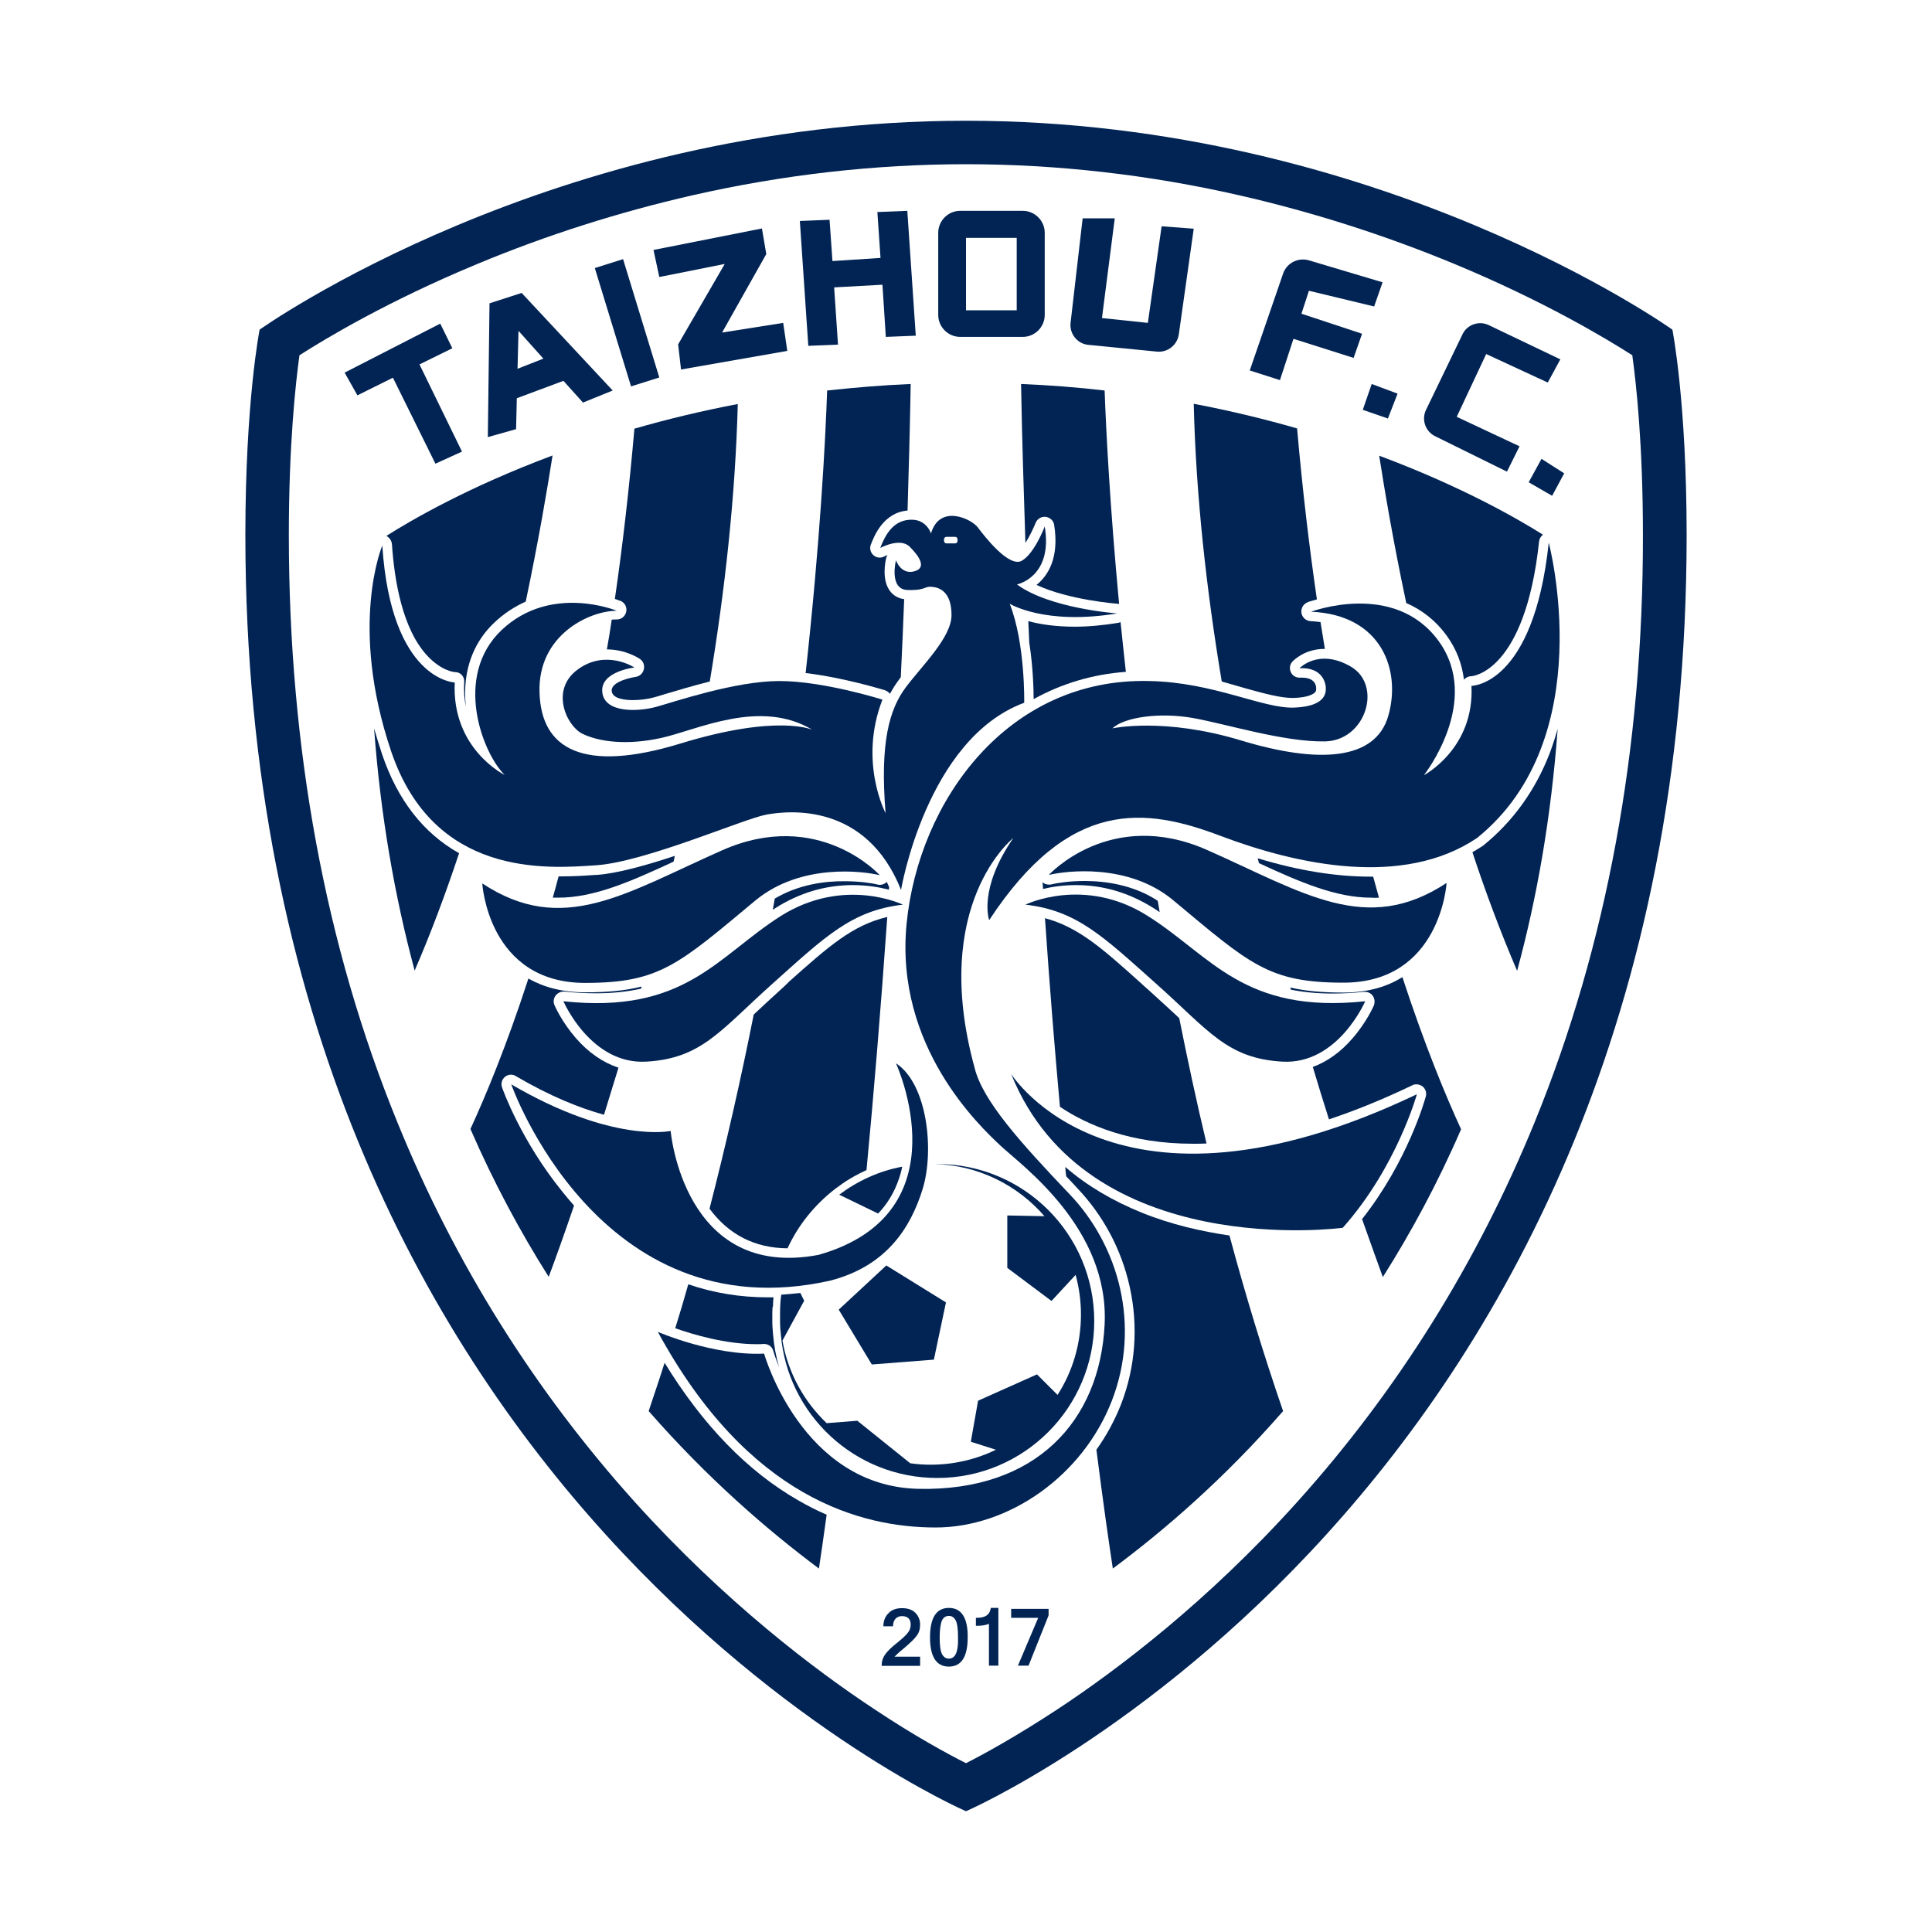 <?xml version="1.0" encoding="utf-8"?>
<!-- Generator: Adobe Illustrator 22.1.0, SVG Export Plug-In . SVG Version: 6.00 Build 0)  -->
<svg version="1.1" id="图层_1" xmlns="http://www.w3.org/2000/svg" xmlns:xlink="http://www.w3.org/1999/xlink" x="0px" y="0px"
	 viewBox="0 0 800 800" style="enable-background:new 0 0 800 800;" xml:space="preserve">
<style type="text/css">
	.st0{fill:#012454;}
</style>
<g>
	<path class="st0" d="M692.5,136.5c0,0-121-86.5-292.5-86.5s-292.5,86.5-292.5,86.5s-5.9,29.6-5.9,85.1C101.6,620.6,400,750,400,750
		s298.4-129.4,298.4-528.4C698.4,166.1,692.5,136.5,692.5,136.5z M635.5,464.6c-23.8,58.3-56.9,111.3-98.5,157.5
		c-37.1,41.2-74.3,69.3-99,85.6c-16.9,11.1-30.3,18.5-38,22.4c-7.7-3.9-21.2-11.2-38-22.4c-24.7-16.3-61.8-44.4-99-85.6
		c-41.6-46.2-74.8-99.1-98.5-157.5c-29.8-73-44.9-154.8-44.9-243c0-37.6,2.8-62.9,4.4-74.5c11.1-7.1,36.8-22.5,73.4-37.7
		c29-12.1,59-21.6,89.2-28.5C324.3,72.3,362.5,68,400,68c37.5,0,75.7,4.3,113.3,12.9c30.2,6.9,60.3,16.5,89.2,28.5
		c36.6,15.2,62.3,30.6,73.4,37.7c1.6,11.6,4.4,36.9,4.4,74.5C680.4,309.8,665.3,391.6,635.5,464.6z"/>
	<path class="st0" d="M418.7,444.7c31.3,78,137.3,63.7,137.3,63.7c22.3-25,30.7-55.3,30.7-55.3C461.3,513,418.7,444.7,418.7,444.7z"
		/>
	<path class="st0" d="M242.3,407c31,0,38.7-7.7,70.7-34.3c18.7-15.3,44.3-12,51.3-10.3c0,0-25.3-28-65.3-10.3
		c-40,17.7-66,35.7-99.3,13.7C199.7,365.7,202,407,242.3,407z"/>
	<path class="st0" d="M246.7,358.3c20.3-1.3,61.3-19.3,70.7-21c9.3-1.7,41.3-5,55.7,31.2c0,0,10.5-62.5,51-77.5c0,0,0.5-24.5-6-41
		c0,0,14.5,9,44.5,4c0,0-28-2-41.5-12c0,0,15-3,11.5-24c0,0-4.2,11.2-9.5,14.2s-15.5-10.2-18.2-13.8s-15.8-9.8-19.4,2.5
		c0,0-1.7-5.7-8-5.7c-6.3,0-10.2,4.2-13,11.7c0,0,8.2-4.5,12.2-0.5s7.2,8.8,1.8,10.2C373,238,371,232,371,232s-3,12,4.7,12.3
		c7.7,0.3,7-1.7,10.3-1.3c3.3,0.3,8,2.3,8,11.7c0,9.3-12.3,21-19,30s-10.7,22.7-8.3,52c0,0-11.3-21.3-1.3-47c0,0-24.3-7.7-42.7-7.7
		c-18.3,0-43.7,8.7-51,10.7c-7.3,2-21.3,2.7-22.3-6c-1-8.7,13.3-10.3,13.3-10.3s-11.7-7.7-23.3,0.7c-11.7,8.3-5,23.3,1.7,26.7
		c6.7,3.3,18.3,5,33,1.7s40.7-16.3,62.3-3.3c0,0-14.3-6.7-54.7,5.7c-40.3,12.3-57.7,2.3-58.3-21.3c-0.7-23.7,20.7-33.7,32-33.7
		c0,0-27.3-11.3-47.7,8c-20.3,19.3-7.7,51.3,1.3,60c0,0-22-10.7-20.7-38.3c0,0-26.3-0.7-30-56.7c0,0-14,33,3.7,85.3
		C179.7,363.3,226.3,359.7,246.7,358.3z M391.9,225c-0.5,0-1-0.4-1-1v-0.7c0-0.5,0.4-1,1-1h3.6c0.5,0,1,0.4,1,1v0.7c0,0.5-0.4,1-1,1
		H391.9z"/>
	<path class="st0" d="M343.7,530.3c23.3-6,33.3-21.8,38.3-37.8s2-43.8-11-52.2c0,0,28.7,62-32,79.3c-56,10.7-61.3-51.3-61.3-51.3
		s-24,5.3-66-19.3C211.7,449,247.7,551.7,343.7,530.3z"/>
	<path class="st0" d="M323.3,379.3c-26.3,16.7-39.7,40.7-90,35.3c0,0,11.3,26.3,34.3,25c23-1.3,30.7-13,52.3-32.3s32.7-30.3,54-32.7
		C374,374.7,349.7,362.7,323.3,379.3z"/>
	<path class="st0" d="M478.7,407.3c21.7,19.3,29.3,31,52.3,32.3c23,1.3,34.3-25,34.3-25c-50.3,5.3-63.7-18.7-90-35.3
		c-26.3-16.7-50.7-4.7-50.7-4.7C446,377,457,388,478.7,407.3z"/>
	<path class="st0" d="M609.3,284c1.3,26-19.7,37-19.7,37s24.3-30.7,6-55.7c-18.3-25-52.7-12-52.7-12c29.3,1.3,37.3,24.3,32,43
		s-29,20-61,10.3c-32-9.7-53.3-5-53.3-5c5-4.7,19.7-6.7,33.3-4.3s37.7,10,54.7,9.7c17-0.3,24-23.3,10.7-31
		c-13.3-7.7-21.2,0.7-21.2,0.7c9.7-0.5,10.9,6.4,10.9,8.3c0,1.9-0.1,7.5-13.1,8s-33.3-10.5-60-11c-58.5-1.5-95.5,49.5-100.5,100.5
		s30.5,84,39,92s45,34,43,74s-28.5,69-77,68s-64-56-64-56c-21,1-44-9-44-9c37.5,69,84.5,81,115,81s61-21.5,73-52.5s3-64-17.5-85.5
		s-36-38.8-39.3-52.2c-18.7-68,16-95.3,16-95.3c-14.7,21.3-10,34-10,34c33.3-50.7,64.7-46.7,96-34.8c31.3,11.8,75.3,21.5,106,0.8
		c51.3-41.3,29.7-122.3,29.7-122.3C635,284,609.3,284,609.3,284z"/>
	<path class="st0" d="M434.3,362.3c7-1.7,32.7-5,51.3,10.3c32,26.7,39.7,34.3,70.7,34.3c40.3,0,42.7-41.3,42.7-41.3
		c-33.3,22-59.3,4-99.3-13.7C459.7,334.3,434.3,362.3,434.3,362.3z"/>
	<polygon class="st0" points="180.3,192 191.3,187 173.7,150.9 187.3,144.2 182.3,134 142.7,154.3 148,163.7 162.7,156.4 	"/>
	<path class="st0" d="M214,164.9l19.3-7.2l8.1,9l12.3-5L216,121.3l-13.3,4.3L202,181l11.7-3.3L214,164.9z M214.7,137l10.3,11.5
		l-10.7,4.2L214.7,137z"/>
	<polygon class="st0" points="273,156.3 258,107.3 246.3,111 261.3,160 	"/>
	<polygon class="st0" points="300.1,109.3 280.8,142.6 282,153 326,145.3 324.3,133.7 299,137.7 317.3,105.2 315.5,94.6 
		270.6,103.5 273,114.7 	"/>
	<polygon class="st0" points="347,142.7 345.4,119 365.4,117.9 366.8,139.5 379.2,139 375.7,87.3 363.3,87.8 364.6,106.8 
		344.7,108.1 343.5,91 331.2,91.5 334.7,143.2 	"/>
	<path class="st0" d="M397.6,139.5h25.9c5,0,9.1-4.1,9.1-9.1v-34c0-5-4.1-9.1-9.1-9.1h-25.9c-5,0-9.1,4.1-9.1,9.1v34
		C388.5,135.4,392.6,139.5,397.6,139.5z M400,98.5h21v30h-21V98.5z"/>
	<path class="st0" d="M450.7,142.8l28.4,2.8c4.4,0.4,8.3-2.7,9-7l6.2-43.9l-13.3-1l-5.7,40l-19-2l5.3-41.3h-13.3l-5,43.3
		C442.8,138.2,446.1,142.4,450.7,142.8z"/>
	<path class="st0" d="M535.6,140.3l24.9,7.9l3.5-10l-25.1-8.3l3.1-9.5l27,6.5l3.5-10l-30.5-9.1c-4.5-1.3-9.2,1.1-10.7,5.5
		l-13.8,40.1l12.5,4L535.6,140.3z"/>
	<path class="st0" d="M594.2,180.6l29.8,14.7l5.2-10.5l-26-12.2l12.2-26l25.5,11.8l5.2-9.6l-29.7-14.2c-4-1.9-8.9-0.2-10.8,3.8
		l-15.2,31.5C588.6,173.8,590.2,178.6,594.2,180.6z"/>
	<polygon class="st0" points="564.3,169.7 574.7,173.3 578.7,163 568,159 	"/>
	<polygon class="st0" points="633,199.7 642.7,205.3 647.7,196 638.3,190 	"/>
	<path class="st0" d="M374.2,682.6c2.7-2.3,4.5-4,5.4-5.3c1-1.3,1.4-2.9,1.4-4.6c0-1.9-0.7-3.6-2-4.9c-1.3-1.3-3.2-1.9-5.5-1.9
		c-2.2,0-4.1,0.6-5.4,1.9c-1.4,1.3-2.2,3-2.3,5.1l0,0.5h4l0-0.5c0.1-1.2,0.5-2.2,1.2-2.8c0.7-0.6,1.5-0.9,2.5-0.9
		c1.2,0,2,0.3,2.7,0.9c0.6,0.6,0.9,1.5,0.9,2.6c0,1.3-0.4,2.4-1.2,3.4c-0.8,1.1-2.4,2.5-4.6,4.3c-2.3,1.8-3.9,3.4-4.8,4.7
		c-0.9,1.3-1.4,2.7-1.4,4.2v0.5h15.9V686h-10.6C371,685.5,371.9,684.4,374.2,682.6z"/>
	<path class="st0" d="M392.9,665.8c-5.2,0-7.8,4.1-7.8,12.2c0,8,2.6,12.1,7.8,12.1c5.2,0,7.8-4.1,7.8-12.1
		C400.8,669.9,398.1,665.8,392.9,665.8z M395.7,685c-0.6,1.2-1.6,1.8-2.8,1.8c-1.2,0-2.1-0.6-2.8-1.8c-0.7-1.3-1-3.7-1-7
		c0-3.4,0.4-5.8,1-7.1c0.6-1.2,1.6-1.8,2.8-1.8c1.2,0,2.1,0.6,2.8,1.8c0.7,1.3,1,3.7,1,7.1C396.8,681.3,396.4,683.7,395.7,685z"/>
	<path class="st0" d="M410.2,666.2c-0.5,2.5-2.3,3.7-5.6,3.7h-0.5v3.3h0.5c2.1,0,3.7-0.3,4.9-0.8v17.3h3.9v-23.9h-3.1L410.2,666.2z"
		/>
	<polygon class="st0" points="418.7,669.9 429.9,669.9 421.5,689.7 425.9,689.7 434.2,668.9 434.2,666.2 418.7,666.2 	"/>
	<path class="st0" d="M476,410.3c-1.4-1.2-2.7-2.4-4-3.6c-15.7-14.1-25.5-22.8-39.3-26.5c1.9,27.8,4,53.9,6.2,78.1
		c11.5,7.7,29.3,15.3,55.1,15.3c1.9,0,3.7,0,5.6-0.1c-4.2-17.5-7.9-34.9-11.3-51.9c-0.6-0.5-1.1-1.1-1.7-1.6
		C483.4,417.1,479.9,413.8,476,410.3z"/>
	<path class="st0" d="M320.8,372.1c-0.3,1.5-0.5,3.1-0.8,4.6c0.4-0.2,0.8-0.5,1.1-0.7c9.9-6.3,20.7-9.5,32-9.5c6,0,11.1,0.9,15,1.9
		c0-0.3,0-0.7,0.1-1c-0.3-0.8-0.7-1.5-1-2.2c-0.7,0.7-1.8,1.2-2.8,1.2c-0.3,0-0.6,0-0.9-0.1c-2.8-0.7-7.9-1.4-13.7-1.4
		C341.7,364.8,330.7,366.2,320.8,372.1z"/>
	<path class="st0" d="M425.8,257.2c0.1,3,0.3,6,0.4,8.9c1.6,10.3,1.8,19.8,1.8,23.4c11.7-6.5,24.5-10.3,38.2-11.3
		c-0.8-7.1-1.5-13.9-2.2-20.6c-0.3,0.1-0.6,0.2-0.9,0.3c-6.2,1-12.3,1.6-18,1.6C437,259.5,430.6,258.5,425.8,257.2z"/>
	<path class="st0" d="M431.7,365.3c0.1,0.9,0.1,1.9,0.2,2.8c3.7-0.9,8.3-1.6,13.7-1.6c11.3,0,22,3.2,32,9.5c0.9,0.6,1.8,1.1,2.6,1.7
		c-0.3-1.6-0.5-3.1-0.8-4.7c-10.2-6.7-21.9-8.2-30.3-8.2c-5.8,0-10.9,0.7-13.7,1.4c-0.3,0.1-0.6,0.1-0.9,0.1
		C433.3,366.3,432.4,366,431.7,365.3z"/>
	<path class="st0" d="M582.3,249.7c6.6,2.9,12.2,7.3,16.6,13.3c4.1,5.6,6.5,11.8,7.3,18.5c0.1-0.1,0.1-0.2,0.2-0.3
		c0.8-0.8,1.8-1.2,2.9-1.2c0.2,0,22.2-1.5,28-55.8c0.1-1.1,0.7-2.1,1.6-2.8c-10.8-6.8-34-20.1-67.8-32.7
		C573.2,202.2,576.8,223.8,582.3,249.7z"/>
	<path class="st0" d="M571,371.7c-0.8-2.8-1.6-5.7-2.4-8.7c-0.4,0-0.8,0-1.2,0c-14.2,0-29.8-2.5-46.6-7.6c0.2,0.7,0.3,1.3,0.5,2
		c17,7.9,32,14.3,46.3,14.3C568.8,371.8,569.9,371.8,571,371.7z"/>
	<path class="st0" d="M278.9,356.8c0.2-0.8,0.4-1.6,0.5-2.4c-11.8,3.9-23.8,7.3-32.5,7.9l-0.7,0c-3.9,0.3-8.8,0.6-14.2,0.6
		c-0.2,0-0.5,0-0.7,0c-0.8,3-1.6,6-2.4,8.8c0.7,0,1.4,0,2.1,0C245.8,371.8,261.2,365,278.9,356.8z"/>
	<path class="st0" d="M162.3,225.4c1,14.9,4.3,35.1,14.7,46.2c5.7,6.1,10.9,6.7,11.4,6.7c1.1,0,2.1,0.4,2.8,1.2c0.8,0.8,1.1,1.9,1,3
		c-0.2,3.8,0.1,7.2,0.7,10.2c-0.2-1.9-0.3-3.8-0.3-5.7c0-11.7,4.2-21.8,12.2-29.3c3.8-3.6,8.2-6.5,12.9-8.6
		c5.4-25.7,9-47.1,11.1-60.5c-34.8,13-58.4,26.7-68.8,33.3C161.4,222.7,162.2,224,162.3,225.4z"/>
	<path class="st0" d="M275.2,564.3c-2.1,6.7-4.4,13.3-6.6,20c24.4,27.9,49.2,49.3,70.5,65.2c0.9-5.7,1.9-13.1,3.2-22.3
		c-4-1.7-7.9-3.7-11.7-5.9C309.6,609.3,291,590.1,275.2,564.3z"/>
	<path class="st0" d="M472.7,502.1c-12.1-4.9-22.7-11.2-31.6-18.9c0.1,1.3,0.2,2.6,0.4,3.9c1.5,1.5,2.9,3.1,4.4,4.7
		c10.9,11.4,18.5,25.6,21.9,41.1c3.6,16.3,2.4,33.1-3.6,48.6c-2.6,6.6-6,12.9-10.2,18.8c2.8,22.1,5.2,38.7,6.8,49.2
		c21.4-15.9,46.2-37.3,70.5-65.2c-8.3-24.1-15.7-48.5-22.2-72.7C497.6,509.9,485,507.1,472.7,502.1z"/>
	<path class="st0" d="M556.3,411c-8.7,0-15.7-0.6-22-2.1c0.1,0.3,0.2,0.6,0.2,0.9c5.1,1,10.7,1.6,17.1,1.6c4.2,0,8.6-0.2,13.2-0.7
		c0.1,0,0.3,0,0.4,0c1.3,0,2.5,0.6,3.2,1.6c0.8,1.1,1,2.6,0.5,4c-0.1,0.3-3,6.9-8.8,13.6c-4.9,5.7-10.5,9.7-16.5,11.9
		c2.3,7.6,4.5,14.9,6.7,21.7c11.1-3.7,22.6-8.4,34.5-14.1c0.5-0.3,1.1-0.4,1.7-0.4c0.9,0,1.8,0.3,2.6,0.9c1.2,1,1.7,2.6,1.3,4.1
		c-0.3,1.2-7.5,26.9-26.4,50.8c3.5,10,6.5,18.1,8.6,24c11.7-18.5,22.7-38.8,32.4-61.2c-6.3-13.7-15-34.6-24.3-63
		C574.7,408.4,566.7,411,556.3,411z"/>
	<path class="st0" d="M516,285.1c7.6,2.1,14.2,3.9,19.1,3.9c0.2,0,0.5,0,0.7,0c6.1-0.2,8.1-1.7,8.7-2.3c0.5-0.5,0.5-1,0.5-1.7
		c0-1-0.4-4.4-5.9-4.4c-0.2,0-0.5,0-0.8,0c-0.1,0-0.1,0-0.2,0c-1.6,0-3-0.9-3.6-2.3c-0.7-1.5-0.4-3.2,0.7-4.4
		c0.5-0.5,5.1-5.2,13.2-5.2c0.1,0,0.1,0,0.2,0c-0.6-3.6-1.2-7.3-1.8-11.1c-1.3-0.2-2.7-0.3-4.1-0.4c-1.9-0.1-3.5-1.5-3.8-3.4
		c-0.3-1.9,0.8-3.7,2.5-4.4c0.1-0.1,1.6-0.6,3.9-1.2c-3.2-22-6-45.6-8.2-70.8c-13.2-3.8-27.5-7.3-42.8-10.2
		c0.9,38.2,5.3,77.2,11.6,115C509.7,283.3,512.9,284.2,516,285.1z"/>
	<path class="st0" d="M614.2,350.1c-0.1,0.1-0.2,0.1-0.3,0.2c-1.4,0.9-2.8,1.8-4.2,2.6c5.5,16.7,11.7,33.2,18.5,49.1
		c8.3-30.5,14.1-63.8,16.8-100.2c-1,3.5-2.1,6.9-3.3,10.1C635.7,327.4,626.4,340.2,614.2,350.1z"/>
	<path class="st0" d="M207.9,450.3c-0.6-1.6-0.1-3.3,1.2-4.4c0.7-0.6,1.6-0.9,2.5-0.9c0.7,0,1.4,0.2,2,0.6
		c14.5,8.5,26.7,13.3,36.5,16c1.9-6.2,3.9-12.7,6-19.5c-6.4-2.1-12.4-6.2-17.7-12.3c-5.8-6.7-8.7-13.3-8.8-13.6
		c-0.6-1.3-0.4-2.8,0.5-4c0.8-1,2-1.6,3.2-1.6c0.1,0,0.3,0,0.4,0c4.6,0.5,9,0.7,13.2,0.7c7,0,13-0.7,18.5-1.9
		c0.1-0.3,0.2-0.6,0.3-0.9c-6.6,1.7-14,2.4-23.4,2.4c-9.8,0-17.5-2.3-23.5-5.7c-9.1,28-17.8,48.8-24,62.3
		c9.7,22.3,20.7,42.7,32.4,61.2c2.6-6.9,6.2-16.9,10.5-29.5c-1.6-1.8-3.2-3.7-4.8-5.7C215.7,472.3,208.2,451.2,207.9,450.3z"/>
	<path class="st0" d="M429.2,242.2c13.4,6.3,33.4,7.8,33.6,7.8c0.2,0,0.4,0.1,0.6,0.1c-3.8-40.5-5.4-71.6-6-88.4
		c-11.1-1.3-22.6-2.2-34.6-2.7c0.4,22.5,1.1,44.4,1.8,65.8c1.7-2.6,3.2-5.8,4.2-8.2c0.6-1.6,2.1-2.6,3.7-2.6c0.1,0,0.3,0,0.4,0
		c1.8,0.2,3.3,1.5,3.6,3.3C438.7,231.1,433.9,238.4,429.2,242.2z"/>
	<path class="st0" d="M158.2,312.3c-1.2-3.7-2.3-7.2-3.3-10.7c2.7,36.5,8.6,69.8,16.8,100.3c6.8-15.7,12.9-32.1,18.4-48.6
		C175.3,345,164.6,331.2,158.2,312.3z"/>
	<path class="st0" d="M375.8,211.4c0.5-17.1,1-34.6,1.3-52.4c-11.9,0.5-23.5,1.5-34.6,2.7c-0.7,20.5-2.9,62.6-8.9,117
		c16,1.9,32,6.9,32.8,7.1c0.8,0.3,1.6,0.8,2.1,1.5c1-1.8,2-3.5,3.2-5.1c0.4-0.6,0.9-1.2,1.3-1.8c0.5-10.6,1-21.4,1.4-32.3
		c-2.4-0.3-4.5-1.5-5.9-3.4c-3.5-4.7-1.9-12.3-1.5-13.8c0.1-0.4,0.3-0.8,0.5-1.1c-0.6,0.2-1.1,0.5-1.3,0.6c-0.6,0.3-1.3,0.5-1.9,0.5
		c-0.9,0-1.9-0.3-2.6-1c-1.3-1.1-1.7-2.9-1.1-4.4C361.9,222.2,365.6,212.3,375.8,211.4z"/>
	<path class="st0" d="M263.1,280.3c-0.1,0-10.3,1.6-9.8,5.9c0.4,3.4,6.3,3.7,8.8,3.7c2.8,0,6-0.4,8.6-1.1c1.1-0.3,2.8-0.8,4.7-1.4
		c4.8-1.4,11.3-3.4,18.5-5.2c6.3-37.8,10.6-76.8,11.6-114.9c-15.3,2.9-29.6,6.4-42.8,10.2c-2.2,25.1-4.9,48.6-8.1,70.5
		c1.4,0.5,2.2,0.8,2.3,0.8c1.8,0.7,2.8,2.6,2.4,4.5s-2,3.2-3.9,3.2c-0.7,0-1.4,0-2.1,0.1c-0.6,4.2-1.3,8.3-2,12.3
		c7.7,0,13.3,3.7,13.6,3.9c1.4,0.9,2.1,2.6,1.7,4.3C266.2,278.9,264.8,280.1,263.1,280.3z"/>
	<path class="st0" d="M322.7,410.3c-3.9,3.5-7.4,6.8-10.5,9.7c0,0-0.1,0-0.1,0.1c-5.2,26.2-11.3,53.2-18.3,80.4
		c7.9,10.7,18.7,16.3,32.3,16.4c4.4-9.6,11.2-18,19.7-24.6c2-1.5,4.1-3,6.3-4.3l0.2-0.1c1-0.6,2-1.2,3.1-1.7l0.3-0.2
		c1-0.5,2.1-1,3.1-1.5c3-31.4,5.9-66.5,8.6-104.8c-14.5,3.4-24.4,12.3-40.7,26.8C325.4,407.9,324,409.1,322.7,410.3z"/>
	<path class="st0" d="M320.1,540.4l0-0.3c0-0.6,0.1-1.3,0.1-1.9c0-0.3,0.1-0.7,0.1-1c-0.8,0-1.5,0-2.3,0c-11.5,0-22.5-1.8-33-5.4
		c-1.7,6.1-3.5,12.1-5.4,18.2c7.4,2.6,20.8,6.6,33.8,6.6c1,0,1.9,0,2.8-0.1c0.1,0,0.1,0,0.2,0c1.8,0,3.4,1.2,3.8,2.9
		c0,0.1,0.8,2.7,2.4,6.7c-1.3-4.4-2.1-8.9-2.5-13.6c0-0.4-0.1-0.9-0.1-1.3c0-0.4-0.1-0.9-0.1-1.3c-0.1-1.1-0.1-2-0.1-2.9
		c0-0.3,0-0.6,0-0.9c0-0.1,0-0.3,0-0.4c0-0.1,0-0.3,0-0.4c0-0.3,0-0.6,0-1c0-0.9,0-1.9,0.1-3C320.1,541,320.1,540.7,320.1,540.4z"/>
	<path class="st0" d="M363.6,502.5c3-3.1,5.3-6.6,7.1-10.5c1.3-2.9,2.3-5.9,2.9-8.9c-9.7,1.8-18.5,5.9-26.1,11.6L363.6,502.5z"/>
	<polygon class="st0" points="347.3,542.3 361,565 386.7,563 391.7,539.3 367,524 	"/>
	<path class="st0" d="M323.1,549.8c0,0.4,0,0.8,0.1,1.2c0,0.4,0.1,0.8,0.1,1.3c2.7,33.4,30.6,59.7,64.8,59.7c35.9,0,65-29.1,65-65
		s-29.1-65-65-65c-0.3,0-0.7,0-1,0c0,0,0,0,0,0c18.1,0.5,34.3,8.8,45.4,21.6l-15.4-0.3V525l18.3,13.7l10-10.8
		c1.4,5.2,2.2,10.7,2.2,16.4c0,12.2-3.5,23.7-9.7,33.3l-8.5-8.5L405,580l-3,17l10.4,3.3c-8.2,4-17.4,6.2-27.1,6.2
		c-2.9,0-5.7-0.2-8.4-0.6L355,588.3l-12.7,1c-9.4-9-16-20.8-18.3-34.2l9-16.5l-1.6-3.2c-2.7,0.3-5.3,0.5-7.9,0.7
		c-0.4,2.7-0.5,5.4-0.5,8.2c0,0.5,0,0.9,0,1.4c0,0.5,0,0.9,0,1.4C323,547.9,323,548.9,323.1,549.8z"/>
</g>
</svg>
